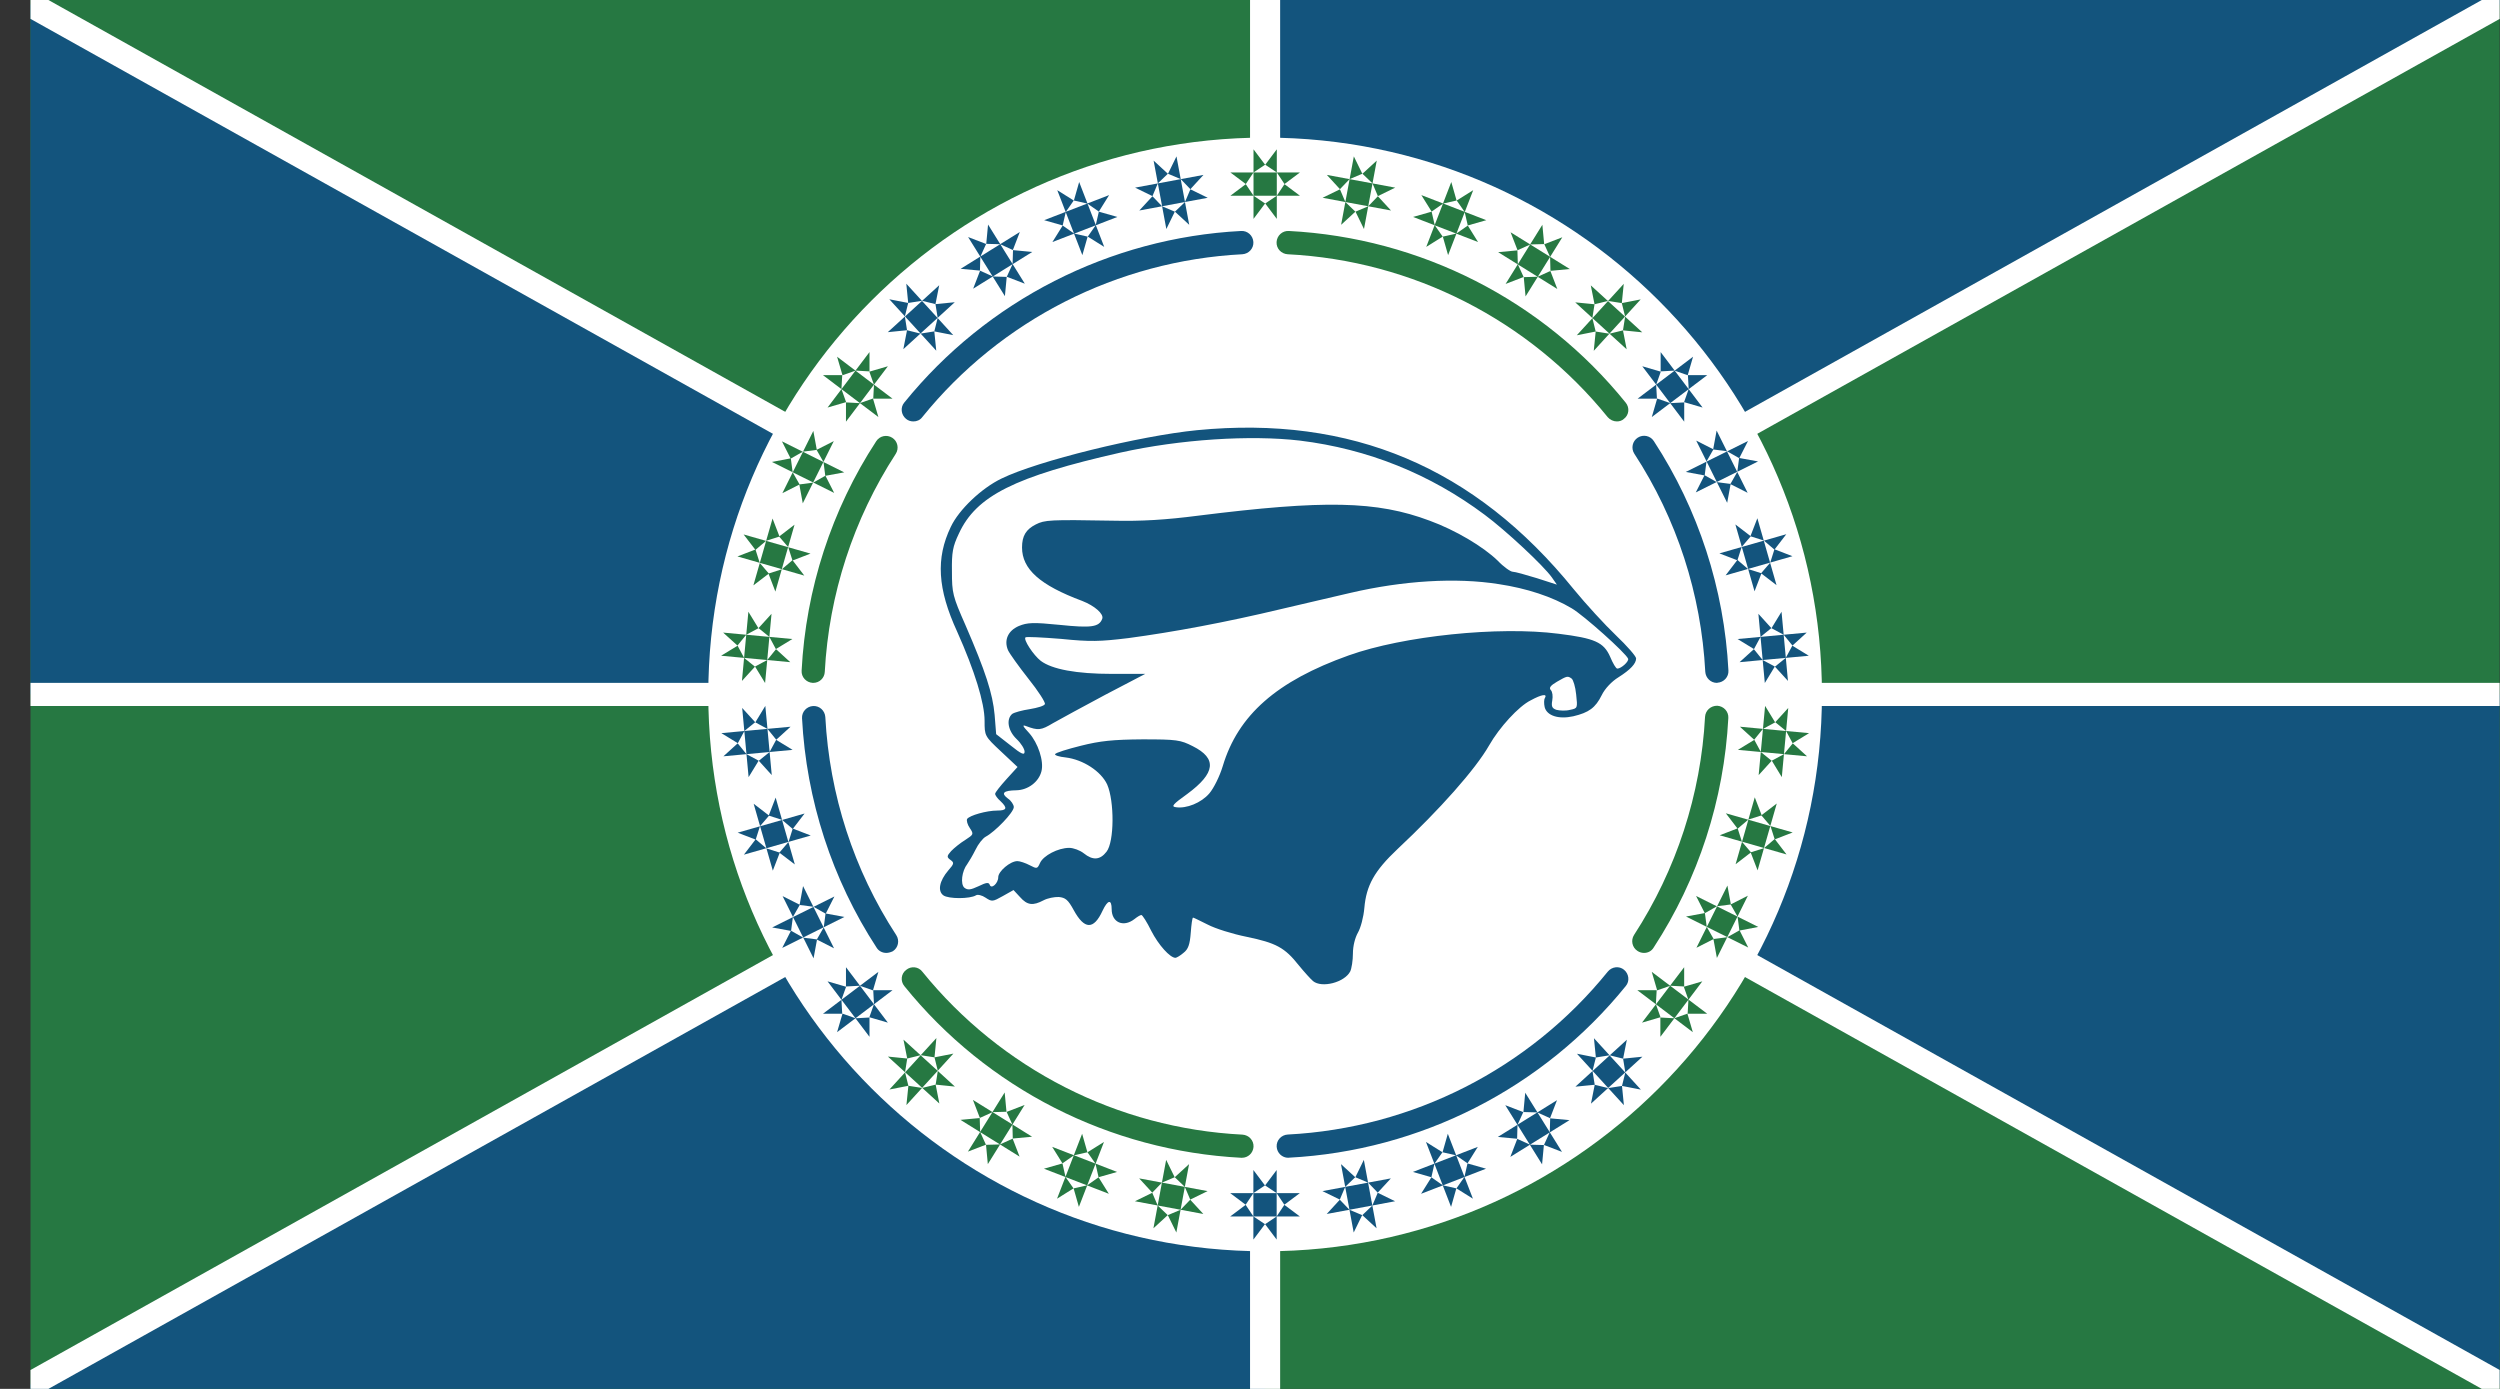 <svg width="54" height="30" viewBox="0 0 54 30" fill="none" xmlns="http://www.w3.org/2000/svg">
<rect x="0" y="0" width="54" height="30" fill="#333333" stroke="none"/>
<g clip-path="url(#clip0_93_17528)">
<path d="M54.226 -0.033H0.426V30.033H54.226V-0.033Z" fill="#267842"/>
<path d="M0.426 -0.033V15H54.226V30.033L0.426 -0.033ZM0.426 30.033H27.326V-0.033H54.226L0.426 30.033Z" fill="#13547D"/>
<path d="M0.426 30.033L54.226 -0.033L0.426 30.033ZM0.426 15H54.226H0.426ZM0.426 -0.033L54.226 30.033L0.426 -0.033ZM27.326 -0.033V30.033V-0.033Z" fill="black"/>
<path d="M54.034 30.239L27.651 15.492V30.033H27.001V15.492L0.618 30.239L0.237 29.828L26.32 15.25H0.426V14.75H26.32L0.237 0.172L0.618 -0.239L27.001 14.508V-0.033H27.651V14.508L54.034 -0.239L54.415 0.172L28.331 14.75H54.226V15.25H28.331L54.415 29.828L54.034 30.239Z" fill="white"/>
<path d="M27.326 27.028C33.969 27.028 39.354 21.643 39.354 15C39.354 8.357 33.969 2.972 27.326 2.972C20.684 2.972 15.299 8.357 15.299 15C15.299 21.643 20.684 27.028 27.326 27.028Z" fill="white"/>
<path d="M34.924 9.103C34.852 9.103 34.777 9.069 34.727 9.011C33.027 6.911 30.51 5.628 27.813 5.492C27.674 5.483 27.566 5.367 27.574 5.228C27.582 5.089 27.699 4.981 27.838 4.989C30.677 5.136 33.329 6.483 35.115 8.697C35.204 8.806 35.188 8.964 35.077 9.047C35.035 9.086 34.982 9.103 34.924 9.103Z" fill="#267842"/>
<path d="M37.084 14.75C36.951 14.75 36.843 14.644 36.834 14.511C36.746 12.836 36.221 11.208 35.301 9.8C35.226 9.683 35.26 9.528 35.376 9.453C35.493 9.378 35.648 9.411 35.723 9.528C36.687 11.005 37.243 12.722 37.334 14.483C37.343 14.622 37.234 14.739 37.096 14.747C37.093 14.75 37.09 14.75 37.084 14.75Z" fill="#13547D"/>
<path d="M35.51 20.583C35.463 20.583 35.413 20.569 35.371 20.541C35.254 20.466 35.221 20.311 35.296 20.194C36.21 18.786 36.74 17.158 36.829 15.483C36.838 15.344 36.954 15.242 37.093 15.244C37.232 15.253 37.34 15.369 37.332 15.508C37.24 17.269 36.685 18.986 35.721 20.464C35.674 20.544 35.596 20.583 35.51 20.583Z" fill="#267842"/>
<path d="M27.826 25.008C27.693 25.008 27.584 24.903 27.576 24.769C27.568 24.631 27.676 24.514 27.815 24.506C30.512 24.367 33.032 23.086 34.729 20.986C34.818 20.878 34.976 20.861 35.079 20.947C35.187 21.036 35.204 21.195 35.118 21.297C33.331 23.506 30.679 24.858 27.84 25.006C27.834 25.008 27.831 25.008 27.826 25.008Z" fill="#13547D"/>
<path d="M26.826 25.008C26.82 25.008 26.817 25.008 26.812 25.008C23.973 24.861 21.32 23.514 19.534 21.3C19.445 21.192 19.462 21.033 19.573 20.95C19.681 20.861 19.839 20.878 19.923 20.989C21.623 23.089 24.139 24.372 26.837 24.508C26.976 24.517 27.084 24.633 27.076 24.772C27.067 24.905 26.959 25.008 26.826 25.008Z" fill="#267842"/>
<path d="M19.143 20.583C19.06 20.583 18.979 20.542 18.935 20.47C17.971 18.992 17.416 17.275 17.324 15.514C17.316 15.375 17.424 15.258 17.563 15.25C17.702 15.242 17.818 15.35 17.827 15.489C17.916 17.164 18.441 18.792 19.36 20.2C19.435 20.317 19.402 20.472 19.285 20.547C19.235 20.57 19.188 20.583 19.143 20.583Z" fill="#13547D"/>
<path d="M17.567 14.75C17.562 14.75 17.559 14.75 17.554 14.75C17.415 14.742 17.306 14.625 17.315 14.486C17.406 12.725 17.962 11.008 18.926 9.531C19.001 9.414 19.156 9.381 19.273 9.456C19.39 9.531 19.423 9.686 19.348 9.803C18.434 11.211 17.904 12.839 17.815 14.514C17.809 14.644 17.701 14.75 17.567 14.75Z" fill="#267842"/>
<path d="M19.729 9.103C19.673 9.103 19.615 9.086 19.57 9.047C19.462 8.958 19.445 8.8 19.531 8.697C21.317 6.489 23.97 5.136 26.809 4.989C26.948 4.981 27.065 5.089 27.073 5.228C27.081 5.367 26.973 5.483 26.834 5.492C24.137 5.631 21.617 6.911 19.92 9.011C19.873 9.075 19.801 9.103 19.729 9.103Z" fill="#13547D"/>
<path d="M27.076 3.225V4.728L27.326 4.395L27.076 4.228L26.909 3.978L26.576 4.228H28.079L27.745 3.978L27.579 4.228L27.329 4.395L27.579 4.728V3.225L27.329 3.558L27.579 3.725L27.745 3.975L28.079 3.725H26.576L26.909 3.975L27.076 3.725L27.326 3.558L27.076 3.225Z" fill="#267842"/>
<path d="M29.243 3.378L28.968 4.856L29.276 4.572L29.06 4.364L28.943 4.089L28.568 4.272L30.046 4.547L29.762 4.239L29.554 4.456L29.279 4.572L29.462 4.947L29.738 3.469L29.429 3.753L29.646 3.961L29.762 4.236L30.137 4.053L28.66 3.778L28.943 4.086L29.151 3.869L29.426 3.753L29.243 3.378Z" fill="#267842"/>
<path d="M31.348 3.931L30.807 5.333L31.162 5.111L30.99 4.864L30.923 4.572L30.523 4.686L31.926 5.228L31.704 4.872L31.457 5.045L31.165 5.111L31.279 5.511L31.821 4.108L31.465 4.331L31.637 4.578L31.704 4.87L32.104 4.756L30.701 4.214L30.923 4.57L31.171 4.397L31.462 4.331L31.348 3.931Z" fill="#267842"/>
<path d="M33.315 4.855L32.521 6.133L32.91 5.983L32.785 5.708L32.776 5.408L32.36 5.447L33.638 6.242L33.488 5.853L33.213 5.978L32.913 5.986L32.952 6.403L33.746 5.125L33.357 5.275L33.482 5.55L33.49 5.85L33.907 5.811L32.629 5.017L32.779 5.405L33.054 5.28L33.354 5.272L33.315 4.855Z" fill="#267842"/>
<path d="M35.073 6.131L34.059 7.242L34.467 7.161L34.395 6.87L34.442 6.572L34.025 6.531L35.136 7.545L35.056 7.136L34.764 7.208L34.467 7.161L34.425 7.578L35.439 6.467L35.031 6.547L35.103 6.839L35.056 7.136L35.473 7.178L34.361 6.164L34.442 6.572L34.734 6.5L35.031 6.547L35.073 6.131Z" fill="#267842"/>
<path d="M36.57 7.705L35.373 8.611H35.79L35.773 8.311L35.873 8.028L35.473 7.911L36.379 9.108V8.692L36.079 8.708L35.795 8.608L35.679 9.008L36.876 8.103H36.459L36.476 8.403L36.376 8.686L36.776 8.803L35.87 7.605V8.022L36.17 8.005L36.454 8.105L36.57 7.705Z" fill="#13547D"/>
<path d="M37.757 9.525L36.413 10.194L36.821 10.27L36.86 9.969L37.01 9.706L36.638 9.517L37.307 10.861L37.382 10.453L37.082 10.414L36.818 10.264L36.629 10.636L37.974 9.967L37.565 9.892L37.526 10.192L37.376 10.456L37.749 10.645L37.079 9.3L37.004 9.708L37.304 9.747L37.568 9.897L37.757 9.525Z" fill="#13547D"/>
<path d="M38.584 11.539L37.139 11.953L37.528 12.103L37.62 11.814L37.817 11.583L37.484 11.328L37.898 12.772L38.048 12.383L37.759 12.292L37.528 12.094L37.273 12.428L38.717 12.014L38.328 11.864L38.237 12.153L38.039 12.383L38.373 12.639L37.959 11.194L37.809 11.583L38.098 11.675L38.328 11.872L38.584 11.539Z" fill="#13547D"/>
<path d="M39.025 13.664L37.531 13.803L37.886 14.02L38.028 13.756L38.261 13.567L37.981 13.258L38.12 14.753L38.336 14.397L38.072 14.256L37.884 14.022L37.575 14.303L39.07 14.164L38.714 13.947L38.572 14.211L38.339 14.4L38.62 14.708L38.481 13.214L38.264 13.569L38.528 13.711L38.717 13.944L39.025 13.664Z" fill="#13547D"/>
<path d="M39.076 15.836L37.582 15.697L37.89 15.978L38.079 15.745L38.343 15.603L38.126 15.247L37.987 16.742L38.268 16.433L38.035 16.244L37.893 15.981L37.538 16.197L39.032 16.336L38.724 16.056L38.535 16.289L38.271 16.431L38.487 16.786L38.626 15.292L38.346 15.6L38.579 15.789L38.721 16.053L39.076 15.836Z" fill="#267842"/>
<path d="M38.722 17.981L37.278 17.567L37.533 17.9L37.764 17.703L38.053 17.611L37.903 17.222L37.489 18.667L37.822 18.411L37.625 18.181L37.533 17.892L37.145 18.042L38.589 18.456L38.334 18.122L38.103 18.32L37.814 18.411L37.964 18.8L38.378 17.356L38.045 17.611L38.242 17.842L38.334 18.131L38.722 17.981Z" fill="#267842"/>
<path d="M37.979 20.022L36.635 19.353L36.824 19.725L37.087 19.575L37.387 19.536L37.312 19.128L36.643 20.472L37.015 20.283L36.865 20.019L36.826 19.722L36.418 19.797L37.762 20.467L37.574 20.094L37.31 20.244L37.01 20.283L37.085 20.692L37.754 19.347L37.382 19.536L37.532 19.8L37.571 20.1L37.979 20.022Z" fill="#267842"/>
<path d="M36.876 21.897L35.678 20.992L35.795 21.392L36.078 21.292L36.378 21.308V20.892L35.467 22.089L35.867 21.972L35.767 21.689L35.784 21.389H35.367L36.565 22.295L36.448 21.895L36.164 21.995L35.864 21.978V22.395L36.77 21.197L36.37 21.314L36.47 21.597L36.453 21.897H36.876Z" fill="#267842"/>
<path d="M35.443 23.536L34.429 22.425L34.471 22.842L34.768 22.794L35.059 22.867L35.14 22.458L34.029 23.472L34.446 23.431L34.398 23.133L34.471 22.842L34.062 22.761L35.076 23.872L35.035 23.456L34.737 23.503L34.446 23.431L34.365 23.839L35.476 22.825L35.059 22.867L35.107 23.164L35.035 23.456L35.443 23.536Z" fill="#13547D"/>
<path d="M33.739 24.881L32.945 23.603L32.906 24.02L33.206 24.028L33.481 24.153L33.631 23.764L32.353 24.558L32.77 24.597L32.778 24.297L32.903 24.022L32.514 23.872L33.309 25.15L33.348 24.733L33.048 24.725L32.773 24.6L32.623 24.989L33.901 24.195L33.484 24.156L33.475 24.456L33.35 24.731L33.739 24.881Z" fill="#13547D"/>
<path d="M31.815 25.892L31.273 24.489L31.159 24.889L31.451 24.955L31.698 25.128L31.921 24.772L30.518 25.314L30.918 25.428L30.984 25.136L31.157 24.889L30.801 24.666L31.343 26.069L31.457 25.669L31.165 25.603L30.918 25.43L30.695 25.786L32.098 25.244L31.698 25.13L31.632 25.422L31.459 25.669L31.815 25.892Z" fill="#13547D"/>
<path d="M29.734 26.531L29.459 25.053L29.276 25.428L29.551 25.544L29.759 25.761L30.043 25.453L28.565 25.728L28.94 25.911L29.056 25.636L29.273 25.428L28.965 25.145L29.24 26.622L29.423 26.247L29.148 26.131L28.94 25.914L28.657 26.222L30.134 25.947L29.759 25.764L29.643 26.039L29.426 26.247L29.734 26.531Z" fill="#13547D"/>
<path d="M27.576 26.775V25.272L27.326 25.605L27.576 25.772L27.742 26.022L28.076 25.772H26.573L26.906 26.022L27.073 25.772L27.323 25.605L27.073 25.272V26.775L27.323 26.442L27.073 26.275L26.906 26.025L26.573 26.275H28.076L27.742 26.025L27.576 26.275L27.326 26.442L27.576 26.775Z" fill="#13547D"/>
<path d="M25.409 26.622L25.684 25.145L25.375 25.428L25.592 25.636L25.709 25.911L26.084 25.728L24.606 25.453L24.889 25.761L25.098 25.544L25.373 25.428L25.189 25.053L24.914 26.531L25.223 26.247L25.006 26.039L24.889 25.764L24.514 25.947L25.992 26.222L25.709 25.914L25.5 26.131L25.225 26.247L25.409 26.622Z" fill="#267842"/>
<path d="M23.304 26.069L23.846 24.666L23.49 24.889L23.663 25.136L23.729 25.428L24.129 25.314L22.727 24.772L22.949 25.128L23.196 24.955L23.488 24.889L23.374 24.489L22.832 25.892L23.188 25.669L23.015 25.422L22.949 25.13L22.549 25.244L23.951 25.786L23.729 25.43L23.482 25.603L23.19 25.669L23.304 26.069Z" fill="#267842"/>
<path d="M21.337 25.145L22.132 23.867L21.743 24.017L21.868 24.292L21.876 24.592L22.293 24.553L21.015 23.758L21.165 24.147L21.44 24.022L21.74 24.014L21.701 23.597L20.907 24.875L21.296 24.725L21.171 24.45L21.162 24.15L20.746 24.189L22.023 24.983L21.873 24.595L21.598 24.72L21.298 24.728L21.337 25.145Z" fill="#267842"/>
<path d="M19.579 23.869L20.593 22.758L20.185 22.839L20.257 23.131L20.21 23.428L20.626 23.47L19.515 22.456L19.596 22.864L19.887 22.792L20.185 22.839L20.226 22.422L19.212 23.533L19.621 23.453L19.549 23.161L19.596 22.864L19.179 22.822L20.29 23.836L20.21 23.428L19.918 23.5L19.621 23.453L19.579 23.869Z" fill="#267842"/>
<path d="M18.081 22.295L19.278 21.389H18.862L18.878 21.689L18.778 21.972L19.178 22.089L18.273 20.892V21.308L18.573 21.292L18.856 21.392L18.973 20.992L17.776 21.897H18.192L18.175 21.597L18.276 21.314L17.875 21.197L18.781 22.395V21.978L18.481 21.995L18.198 21.895L18.081 22.295Z" fill="#13547D"/>
<path d="M16.896 20.475L18.24 19.806L17.832 19.731L17.793 20.031L17.643 20.294L18.015 20.483L17.346 19.139L17.271 19.547L17.571 19.586L17.835 19.736L18.023 19.364L16.679 20.033L17.087 20.108L17.126 19.808L17.276 19.544L16.904 19.356L17.573 20.7L17.648 20.292L17.349 20.253L17.085 20.103L16.896 20.475Z" fill="#13547D"/>
<path d="M16.068 18.461L17.512 18.047L17.123 17.897L17.032 18.186L16.834 18.417L17.168 18.672L16.754 17.228L16.604 17.617L16.893 17.709L17.123 17.906L17.379 17.572L15.934 17.986L16.323 18.136L16.415 17.847L16.612 17.617L16.279 17.361L16.693 18.806L16.843 18.417L16.554 18.325L16.323 18.128L16.068 18.461Z" fill="#13547D"/>
<path d="M15.626 16.336L17.12 16.197L16.765 15.981L16.623 16.244L16.39 16.433L16.67 16.742L16.531 15.247L16.315 15.603L16.579 15.745L16.767 15.978L17.076 15.697L15.581 15.836L15.937 16.053L16.079 15.789L16.312 15.6L16.031 15.292L16.17 16.786L16.387 16.431L16.123 16.289L15.934 16.056L15.626 16.336Z" fill="#13547D"/>
<path d="M15.576 14.164L17.07 14.303L16.762 14.022L16.573 14.256L16.309 14.397L16.526 14.753L16.665 13.258L16.384 13.567L16.618 13.756L16.759 14.02L17.115 13.803L15.62 13.664L15.929 13.944L16.118 13.711L16.382 13.569L16.165 13.214L16.026 14.708L16.307 14.4L16.073 14.211L15.932 13.947L15.576 14.164Z" fill="#267842"/>
<path d="M15.929 12.019L17.373 12.433L17.118 12.1L16.887 12.297L16.599 12.389L16.748 12.778L17.162 11.333L16.829 11.589L17.026 11.819L17.118 12.108L17.507 11.958L16.062 11.544L16.318 11.878L16.549 11.681L16.837 11.589L16.687 11.2L16.273 12.644L16.607 12.389L16.41 12.158L16.318 11.869L15.929 12.019Z" fill="#267842"/>
<path d="M16.674 9.978L18.018 10.647L17.829 10.275L17.565 10.425L17.265 10.464L17.34 10.872L18.01 9.528L17.638 9.717L17.788 9.981L17.826 10.278L18.235 10.203L16.89 9.533L17.079 9.906L17.343 9.756L17.643 9.717L17.568 9.308L16.899 10.653L17.271 10.464L17.121 10.2L17.082 9.9L16.674 9.978Z" fill="#267842"/>
<path d="M17.776 8.103L18.973 9.008L18.856 8.608L18.573 8.708L18.273 8.692V9.108L19.178 7.911L18.778 8.028L18.878 8.311L18.862 8.611H19.278L18.081 7.705L18.198 8.105L18.481 8.005L18.781 8.022V7.605L17.875 8.803L18.276 8.686L18.175 8.403L18.192 8.103H17.776Z" fill="#267842"/>
<path d="M19.209 6.464L20.223 7.575L20.181 7.158L19.884 7.206L19.592 7.133L19.512 7.542L20.623 6.528L20.206 6.569L20.254 6.867L20.181 7.158L20.59 7.239L19.576 6.128L19.617 6.544L19.915 6.497L20.206 6.569L20.287 6.161L19.176 7.175L19.592 7.133L19.545 6.836L19.617 6.544L19.209 6.464Z" fill="#13547D"/>
<path d="M20.911 5.12L21.706 6.397L21.745 5.981L21.445 5.972L21.17 5.847L21.02 6.236L22.297 5.442L21.881 5.403L21.872 5.703L21.747 5.978L22.136 6.128L21.342 4.85L21.303 5.267L21.603 5.275L21.878 5.4L22.028 5.011L20.75 5.806L21.167 5.845L21.175 5.545L21.3 5.27L20.911 5.12Z" fill="#13547D"/>
<path d="M22.837 4.108L23.379 5.511L23.493 5.111L23.201 5.045L22.954 4.872L22.732 5.228L24.135 4.686L23.735 4.572L23.668 4.864L23.496 5.111L23.851 5.333L23.31 3.931L23.196 4.331L23.487 4.397L23.735 4.57L23.957 4.214L22.554 4.756L22.954 4.87L23.021 4.578L23.193 4.331L22.837 4.108Z" fill="#13547D"/>
<path d="M24.918 3.469L25.193 4.947L25.376 4.572L25.101 4.456L24.893 4.239L24.609 4.547L26.087 4.272L25.712 4.089L25.596 4.364L25.379 4.572L25.687 4.856L25.412 3.378L25.229 3.753L25.504 3.869L25.712 4.086L25.995 3.778L24.518 4.053L24.893 4.236L25.009 3.961L25.226 3.753L24.918 3.469Z" fill="#13547D"/>
<path d="M25.856 9.292C24.62 9.414 22.412 9.956 21.634 10.336C21.201 10.544 20.712 11.008 20.537 11.381C20.212 12.058 20.248 12.717 20.676 13.647C21.051 14.486 21.267 15.181 21.267 15.569C21.267 15.895 21.267 15.9 21.623 16.233L21.979 16.567L21.737 16.833C21.604 16.981 21.495 17.117 21.495 17.147C21.495 17.178 21.545 17.247 21.609 17.303C21.767 17.453 21.751 17.508 21.542 17.508C21.309 17.508 20.942 17.614 20.89 17.689C20.873 17.72 20.895 17.811 20.948 17.886C21.037 18.02 21.029 18.025 20.851 18.142C20.745 18.206 20.609 18.317 20.545 18.383C20.448 18.492 20.448 18.514 20.531 18.575C20.612 18.633 20.612 18.656 20.484 18.8C20.287 19.031 20.251 19.247 20.376 19.339C20.484 19.419 20.951 19.419 21.081 19.339C21.115 19.314 21.215 19.339 21.287 19.389C21.426 19.481 21.442 19.478 21.659 19.356L21.892 19.225L22.031 19.375C22.19 19.556 22.312 19.567 22.54 19.447C22.628 19.4 22.773 19.372 22.87 19.375C23.012 19.389 23.07 19.433 23.192 19.658C23.423 20.081 23.623 20.089 23.815 19.672C23.928 19.433 24.012 19.417 24.012 19.639C24.012 19.922 24.262 20.039 24.503 19.853C24.562 19.806 24.628 19.764 24.654 19.764C24.676 19.764 24.776 19.919 24.867 20.106C25.023 20.411 25.273 20.689 25.39 20.689C25.412 20.689 25.495 20.642 25.562 20.583C25.667 20.503 25.701 20.4 25.72 20.15C25.734 19.967 25.753 19.82 25.77 19.82C25.784 19.82 25.926 19.892 26.084 19.97C26.251 20.058 26.626 20.175 26.931 20.236C27.562 20.367 27.751 20.467 28.053 20.85C28.176 21 28.312 21.15 28.362 21.192C28.551 21.347 29.04 21.222 29.165 20.983C29.195 20.919 29.223 20.744 29.223 20.595C29.223 20.431 29.27 20.253 29.331 20.145C29.39 20.044 29.453 19.811 29.47 19.611C29.512 19.128 29.684 18.814 30.184 18.342C31.098 17.486 31.87 16.617 32.165 16.1C32.387 15.711 32.803 15.256 33.062 15.128C33.303 14.997 33.428 14.978 33.37 15.078C33.348 15.108 33.348 15.2 33.365 15.275C33.412 15.458 33.662 15.542 33.981 15.472C34.32 15.392 34.462 15.289 34.598 15.014C34.665 14.875 34.815 14.717 34.956 14.631C35.22 14.464 35.34 14.333 35.34 14.222C35.34 14.175 35.142 13.95 34.906 13.725C34.665 13.495 34.254 13.047 33.995 12.731C31.854 10.089 29.187 8.967 25.856 9.292ZM28.078 9.517C29.545 9.697 30.892 10.239 32.07 11.12C32.52 11.453 33.34 12.217 33.52 12.472L33.629 12.628L33.198 12.489C32.956 12.414 32.723 12.35 32.676 12.35C32.629 12.35 32.478 12.245 32.351 12.111C32.037 11.806 31.437 11.45 30.881 11.247C29.734 10.817 28.609 10.797 25.876 11.139C25.19 11.228 24.654 11.261 24.048 11.247C22.67 11.222 22.565 11.231 22.373 11.328C22.159 11.436 22.076 11.578 22.076 11.825C22.076 12.292 22.459 12.639 23.378 12.981C23.645 13.086 23.845 13.261 23.809 13.364C23.742 13.544 23.578 13.569 22.887 13.497C22.312 13.439 22.19 13.447 22.006 13.522C21.773 13.622 21.681 13.828 21.773 14.044C21.806 14.117 22.003 14.392 22.212 14.658C22.426 14.925 22.584 15.172 22.57 15.208C22.556 15.247 22.412 15.289 22.245 15.317C22.078 15.342 21.906 15.389 21.862 15.422C21.729 15.539 21.773 15.786 21.959 15.964C22.056 16.056 22.131 16.178 22.131 16.236C22.131 16.317 22.067 16.294 21.823 16.097L21.517 15.858L21.484 15.442C21.442 14.978 21.287 14.503 20.854 13.503C20.578 12.878 20.562 12.808 20.562 12.347C20.556 11.931 20.578 11.806 20.712 11.525C21.087 10.711 21.915 10.294 24.206 9.775C25.492 9.489 27.009 9.392 28.078 9.517ZM32.373 12.617C32.978 12.708 33.529 12.889 33.948 13.139C34.212 13.294 35.12 14.108 35.167 14.228C35.19 14.286 35.017 14.442 34.934 14.442C34.904 14.442 34.837 14.325 34.779 14.186C34.64 13.872 34.448 13.786 33.665 13.689C32.37 13.522 30.312 13.736 29.134 14.156C27.576 14.711 26.742 15.447 26.412 16.547C26.345 16.77 26.215 17.028 26.123 17.136C25.948 17.342 25.626 17.47 25.401 17.436C25.292 17.422 25.326 17.378 25.648 17.147C26.253 16.7 26.295 16.383 25.762 16.117C25.498 15.983 25.42 15.97 24.676 15.97C24.04 15.975 23.765 16.003 23.348 16.108C23.056 16.181 22.806 16.258 22.79 16.289C22.776 16.314 22.878 16.347 23.02 16.361C23.395 16.408 23.781 16.658 23.915 16.945C24.073 17.308 24.07 18.183 23.901 18.397C23.762 18.578 23.604 18.589 23.409 18.431C23.328 18.367 23.187 18.314 23.095 18.314C22.854 18.314 22.537 18.481 22.465 18.639C22.406 18.77 22.398 18.77 22.242 18.689C22.154 18.642 22.029 18.6 21.976 18.6C21.82 18.6 21.562 18.822 21.562 18.947C21.562 19.081 21.412 19.214 21.378 19.111C21.356 19.053 21.303 19.061 21.137 19.142C20.965 19.222 20.904 19.231 20.831 19.175C20.742 19.1 20.773 18.817 20.895 18.661C20.928 18.614 21.009 18.478 21.07 18.356C21.128 18.233 21.229 18.106 21.292 18.072C21.492 17.967 21.898 17.547 21.898 17.433C21.898 17.383 21.84 17.294 21.773 17.25C21.615 17.133 21.667 17.075 21.956 17.07C22.206 17.064 22.437 16.889 22.495 16.661C22.553 16.439 22.42 16.047 22.229 15.833C22.09 15.683 22.073 15.65 22.162 15.683C22.426 15.783 22.487 15.775 22.745 15.62C22.901 15.531 23.409 15.256 23.876 15.006L24.737 14.556H24.023C23.245 14.556 22.723 14.456 22.481 14.275C22.323 14.153 22.098 13.811 22.151 13.767C22.167 13.75 22.509 13.767 22.92 13.8C23.551 13.864 23.756 13.858 24.373 13.783C25.342 13.653 26.479 13.442 27.684 13.153C28.234 13.022 28.904 12.87 29.17 12.806C30.303 12.542 31.448 12.47 32.373 12.617ZM33.948 14.658C33.981 14.683 34.029 14.833 34.045 15C34.078 15.297 34.076 15.3 33.912 15.333C33.82 15.358 33.69 15.35 33.62 15.333C33.523 15.3 33.506 15.258 33.529 15.128C33.545 15.039 33.534 14.944 33.498 14.906C33.451 14.858 33.492 14.806 33.631 14.725C33.848 14.6 33.862 14.595 33.948 14.658Z" fill="#13547D"/>
</g>
<defs>
<clipPath id="clip0_93_17528">
<rect width="53.333" height="30" fill="white" transform="translate(0.659)"/>
</clipPath>
</defs>
</svg>
